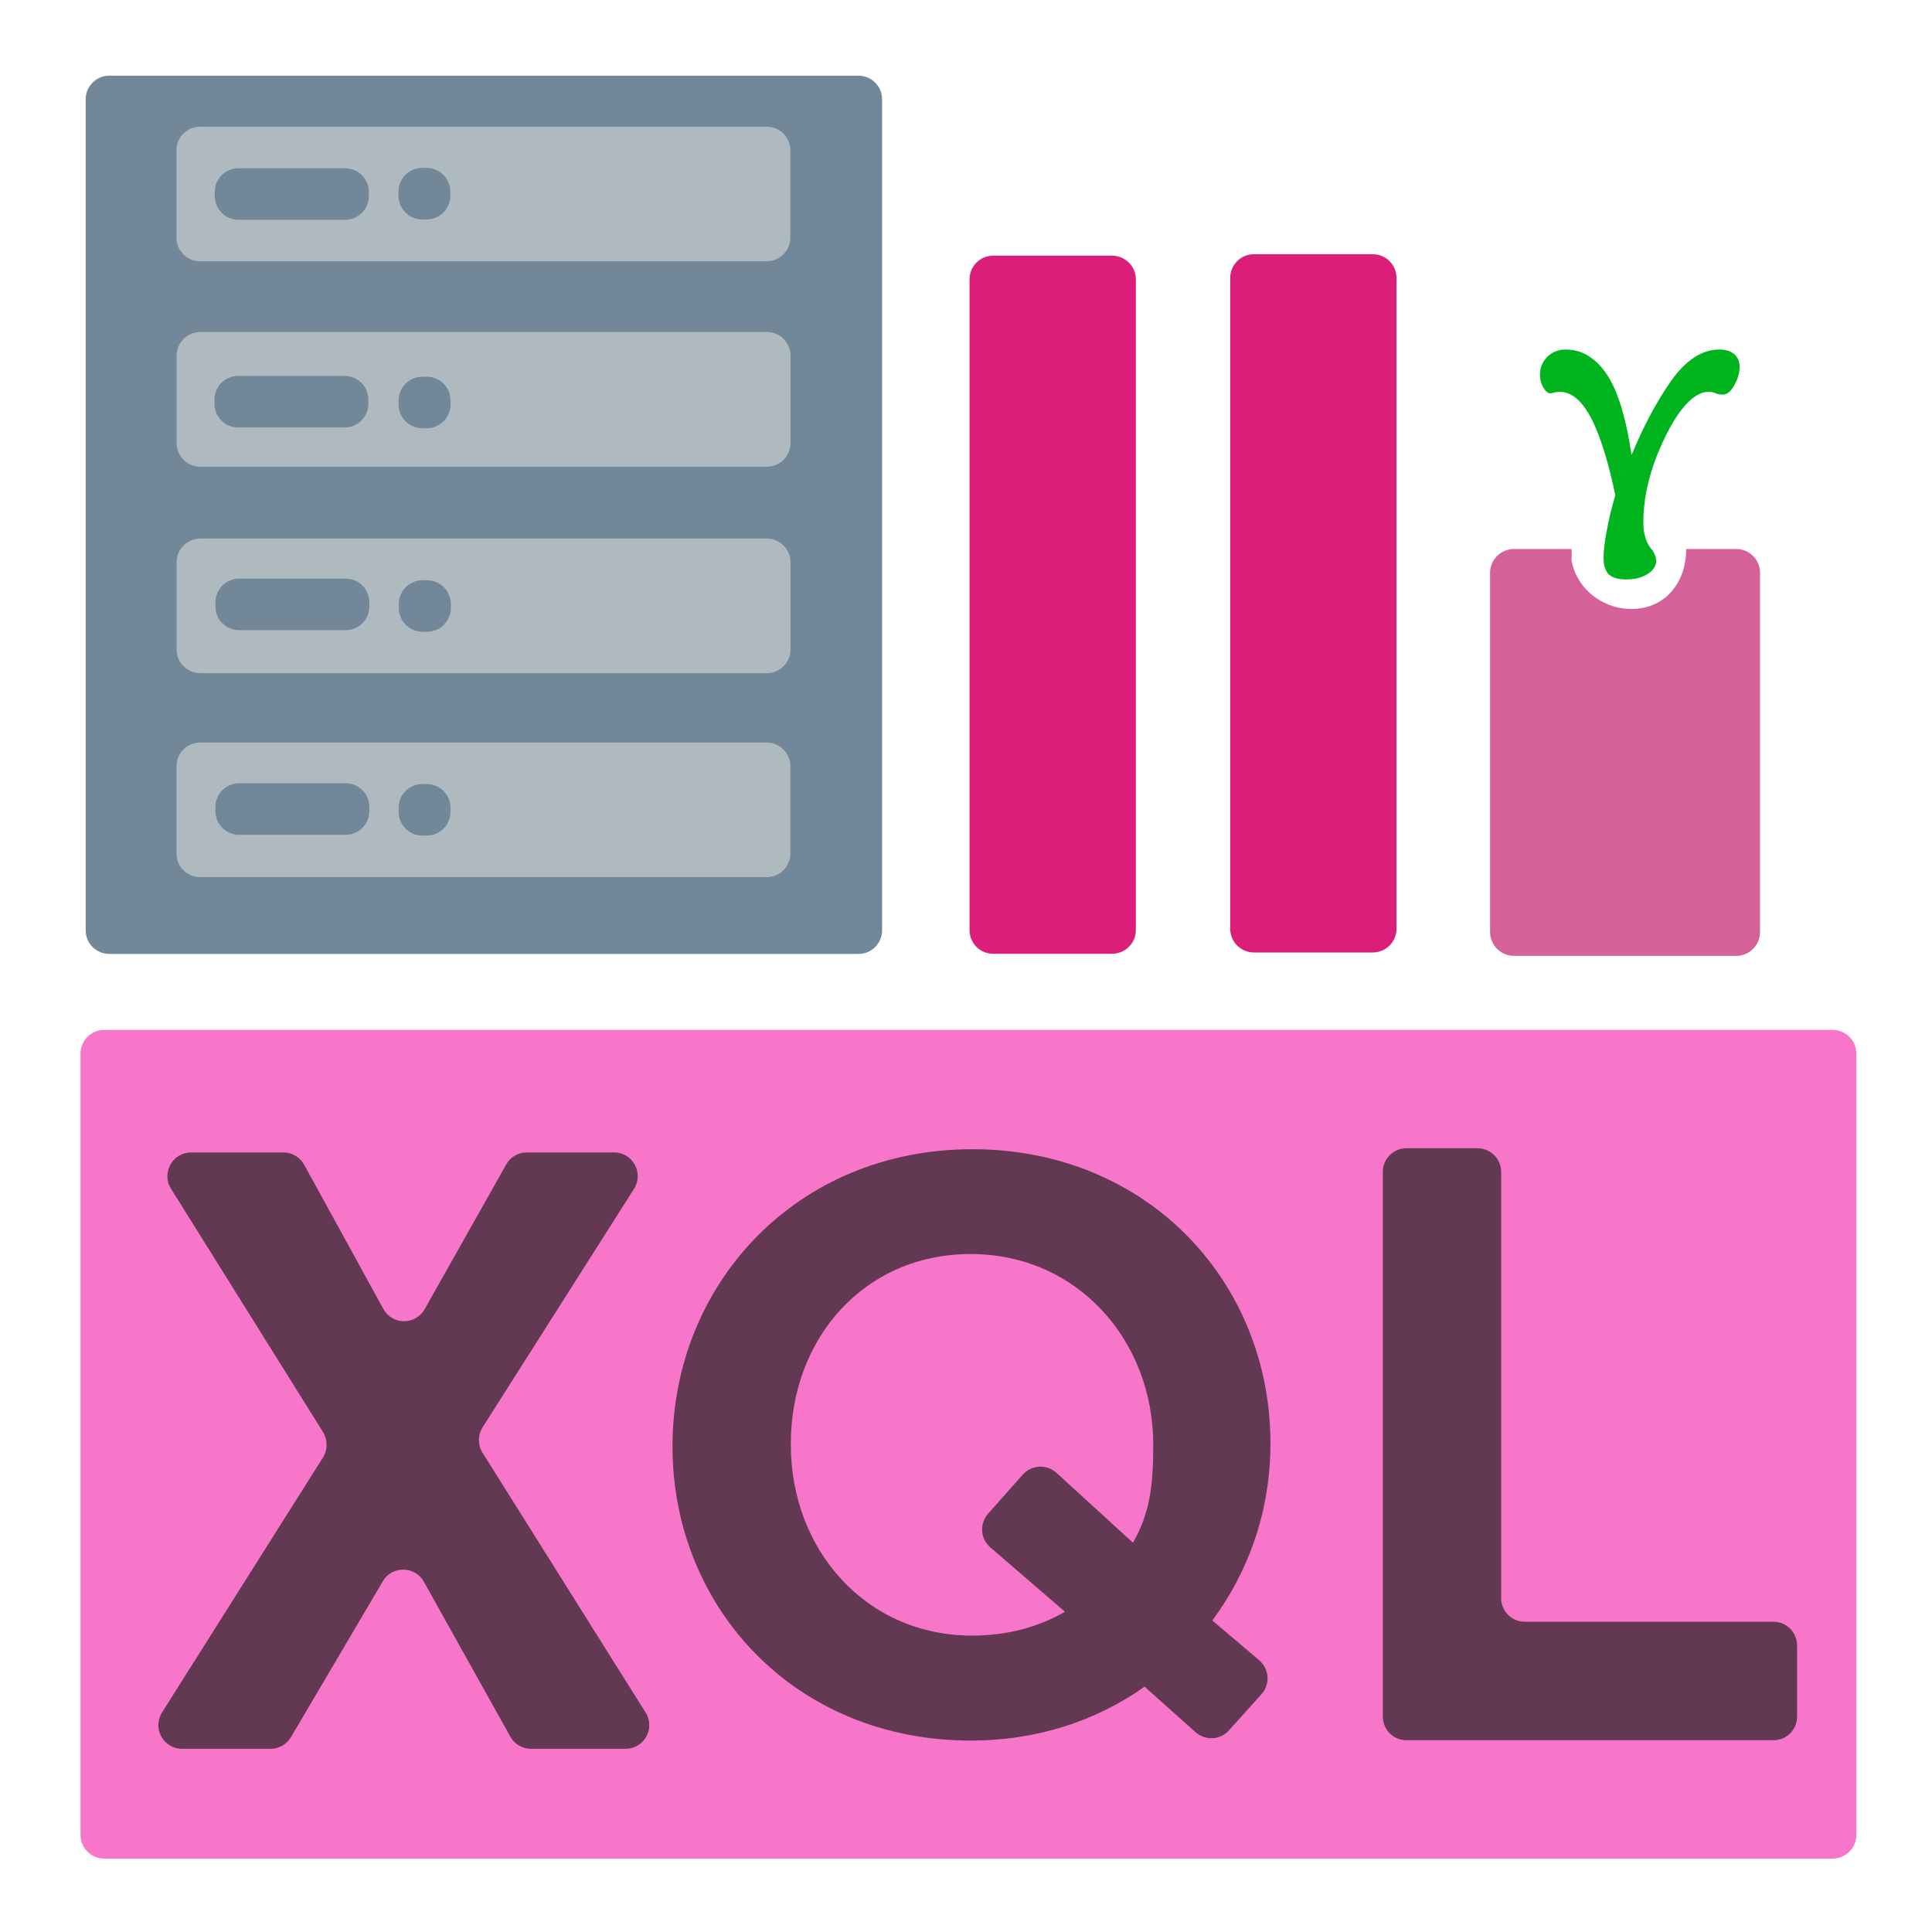 <?xml version="1.0" encoding="UTF-8" standalone="no"?>
<!DOCTYPE svg PUBLIC "-//W3C//DTD SVG 1.1//EN" "http://www.w3.org/Graphics/SVG/1.1/DTD/svg11.dtd">
<!-- Created with Vectornator (http://vectornator.io/) -->
<svg height="12.0pt" stroke-miterlimit="10" style="fill-rule:nonzero;clip-rule:evenodd;stroke-linecap:round;stroke-linejoin:round;" version="1.1" viewBox="0 0 12 12" width="12.0pt" xml:space="preserve" xmlns="http://www.w3.org/2000/svg" xmlns:xlink="http://www.w3.org/1999/xlink">
<defs/>
<g id="xql">
<g opacity="1">
<path d="M0.5 11.397C0.5 11.478 0.566 11.544 0.647 11.544L11.383 11.544C11.464 11.544 11.53 11.478 11.53 11.397L11.53 6.544C11.53 6.463 11.464 6.397 11.383 6.397L0.647 6.397C0.566 6.397 0.5 6.463 0.5 6.544L0.5 11.397Z" fill="#f43db4" fill-opacity="0.7" fill-rule="evenodd" opacity="1" stroke="none"/>
<path d="M7.821 10.312C7.884 10.366 7.891 10.461 7.835 10.523L7.633 10.748C7.579 10.808 7.487 10.813 7.426 10.759L7.109 10.476C6.81 10.689 6.44 10.811 6.029 10.811C4.938 10.811 4.177 9.984 4.177 8.984C4.177 7.975 4.948 7.138 6.039 7.138C7.13 7.138 7.891 7.965 7.891 8.964C7.891 9.38 7.759 9.756 7.53 10.065L7.821 10.312ZM6.038 10.159C6.258 10.159 6.448 10.106 6.615 10.011L6.151 9.611C6.089 9.558 6.083 9.464 6.137 9.402L6.353 9.159C6.407 9.098 6.501 9.093 6.562 9.148L7.037 9.582C7.142 9.401 7.163 9.223 7.163 8.984L7.163 8.974C7.163 8.324 6.691 7.789 6.029 7.789C5.367 7.789 4.912 8.315 4.912 8.965L4.912 8.974C4.912 9.624 5.376 10.159 6.038 10.159Z" fill="#231f20" fill-opacity="0.7" fill-rule="evenodd" opacity="1" stroke="none"/>
<path d="M8.589 7.279C8.589 7.198 8.654 7.132 8.736 7.132L9.177 7.132C9.258 7.132 9.324 7.198 9.324 7.279L9.324 9.926C9.324 10.008 9.39 10.073 9.471 10.073L11.015 10.073C11.097 10.073 11.162 10.139 11.162 10.221L11.162 10.662C11.162 10.743 11.097 10.809 11.015 10.809L8.736 10.809C8.654 10.809 8.589 10.743 8.589 10.662L8.589 7.279Z" fill="#231f20" fill-opacity="0.7" fill-rule="evenodd" opacity="1" stroke="none"/>
<path d="M4.01 10.637C4.072 10.735 4.001 10.862 3.886 10.862L3.298 10.862C3.245 10.862 3.196 10.834 3.17 10.787L2.633 9.825C2.577 9.725 2.435 9.724 2.378 9.821L1.807 10.79C1.78 10.835 1.732 10.862 1.68 10.862L1.131 10.862C1.015 10.862 0.945 10.735 1.006 10.637L2.006 9.053C2.036 9.005 2.036 8.944 2.007 8.896L1.062 7.383C1.001 7.285 1.072 7.158 1.187 7.158L1.76 7.158C1.813 7.158 1.863 7.187 1.889 7.234L2.381 8.13C2.436 8.231 2.581 8.232 2.638 8.131L3.144 7.233C3.17 7.186 3.219 7.158 3.272 7.158L3.814 7.158C3.93 7.158 4 7.286 3.938 7.384L2.997 8.866C2.967 8.914 2.967 8.975 2.997 9.023L4.01 10.637Z" fill="#231f20" fill-opacity="0.7" fill-rule="nonzero" opacity="1" stroke="none"/>
</g>
<g opacity="1">
<path d="M0.532 0.617C0.532 0.536 0.598 0.47 0.679 0.47L5.332 0.47C5.413 0.47 5.479 0.536 5.479 0.617L5.479 5.778C5.479 5.86 5.413 5.925 5.332 5.925L0.679 5.925C0.598 5.925 0.532 5.86 0.532 5.778L0.532 0.617Z" fill="#728898" fill-rule="nonzero" opacity="1" stroke="none"/>
<g opacity="1">
<path d="M1.096 0.934C1.096 0.852 1.162 0.787 1.243 0.787L4.762 0.787C4.843 0.787 4.909 0.852 4.909 0.934L4.909 1.476C4.909 1.557 4.843 1.623 4.762 1.623L1.243 1.623C1.162 1.623 1.096 1.557 1.096 1.476L1.096 0.934Z" fill="#aeb9c0" fill-rule="nonzero" opacity="1" stroke="none"/>
<path d="M1.334 1.192C1.334 1.111 1.4 1.045 1.481 1.045L2.144 1.045C2.225 1.045 2.291 1.111 2.291 1.192L2.291 1.218C2.291 1.299 2.225 1.365 2.144 1.365L1.481 1.365C1.4 1.365 1.334 1.299 1.334 1.218L1.334 1.192Z" fill="#728898" fill-rule="nonzero" opacity="1" stroke="none"/>
<path d="M2.475 1.19C2.475 1.109 2.541 1.043 2.622 1.043L2.65 1.043C2.731 1.043 2.797 1.109 2.797 1.19L2.797 1.216C2.797 1.297 2.731 1.363 2.65 1.363L2.622 1.363C2.541 1.363 2.475 1.297 2.475 1.216L2.475 1.19Z" fill="#728898" fill-rule="nonzero" opacity="1" stroke="none"/>
</g>
<g opacity="1">
<path d="M1.097 2.209C1.097 2.128 1.163 2.062 1.244 2.062L4.763 2.062C4.844 2.062 4.91 2.128 4.91 2.209L4.91 2.751C4.91 2.833 4.844 2.899 4.763 2.899L1.244 2.899C1.163 2.899 1.097 2.833 1.097 2.751L1.097 2.209Z" fill="#aeb9c0" fill-rule="nonzero" opacity="1" stroke="none"/>
<path d="M1.332 2.482C1.332 2.401 1.398 2.335 1.479 2.335L2.141 2.335C2.222 2.335 2.288 2.401 2.288 2.482L2.288 2.508C2.288 2.589 2.222 2.655 2.141 2.655L1.479 2.655C1.398 2.655 1.332 2.589 1.332 2.508L1.332 2.482Z" fill="#728898" fill-rule="nonzero" opacity="1" stroke="none"/>
<path d="M2.476 2.487C2.476 2.406 2.542 2.34 2.623 2.34L2.651 2.34C2.732 2.34 2.798 2.406 2.798 2.487L2.798 2.513C2.798 2.594 2.732 2.66 2.651 2.66L2.623 2.66C2.542 2.66 2.476 2.594 2.476 2.513L2.476 2.487Z" fill="#728898" fill-rule="nonzero" opacity="1" stroke="none"/>
</g>
<g opacity="1">
<path d="M1.097 3.492C1.097 3.411 1.163 3.345 1.244 3.345L4.763 3.345C4.844 3.345 4.91 3.411 4.91 3.492L4.91 4.034C4.91 4.116 4.844 4.181 4.763 4.181L1.244 4.181C1.163 4.181 1.097 4.116 1.097 4.034L1.097 3.492Z" fill="#aeb9c0" fill-rule="nonzero" opacity="1" stroke="none"/>
<path d="M1.338 3.742C1.338 3.66 1.403 3.594 1.485 3.594L2.147 3.594C2.228 3.594 2.294 3.66 2.294 3.742L2.294 3.767C2.294 3.849 2.228 3.914 2.147 3.914L1.485 3.914C1.403 3.914 1.338 3.849 1.338 3.767L1.338 3.742Z" fill="#728898" fill-rule="nonzero" opacity="1" stroke="none"/>
<path d="M2.477 3.751C2.477 3.67 2.543 3.604 2.625 3.604L2.652 3.604C2.734 3.604 2.8 3.67 2.8 3.751L2.8 3.776C2.8 3.858 2.734 3.924 2.652 3.924L2.625 3.924C2.543 3.924 2.477 3.858 2.477 3.776L2.477 3.751Z" fill="#728898" fill-rule="nonzero" opacity="1" stroke="none"/>
</g>
<g opacity="1">
<path d="M1.096 4.759C1.096 4.678 1.162 4.612 1.243 4.612L4.762 4.612C4.843 4.612 4.909 4.678 4.909 4.759L4.909 5.301C4.909 5.383 4.843 5.448 4.762 5.448L1.243 5.448C1.162 5.448 1.096 5.383 1.096 5.301L1.096 4.759Z" fill="#aeb9c0" fill-rule="nonzero" opacity="1" stroke="none"/>
<path d="M1.338 5.012C1.338 4.931 1.404 4.865 1.485 4.865L2.147 4.865C2.229 4.865 2.294 4.931 2.294 5.012L2.294 5.038C2.294 5.119 2.229 5.185 2.147 5.185L1.485 5.185C1.404 5.185 1.338 5.119 1.338 5.038L1.338 5.012Z" fill="#728898" fill-rule="nonzero" opacity="1" stroke="none"/>
<path d="M2.476 5.017C2.476 4.935 2.542 4.87 2.623 4.87L2.651 4.87C2.732 4.87 2.798 4.935 2.798 5.017L2.798 5.042C2.798 5.124 2.732 5.19 2.651 5.19L2.623 5.19C2.542 5.19 2.476 5.124 2.476 5.042L2.476 5.017Z" fill="#728898" fill-rule="nonzero" opacity="1" stroke="none"/>
</g>
</g>
<path d="M7.641 1.727C7.641 1.645 7.707 1.579 7.788 1.579L8.527 1.579C8.608 1.579 8.674 1.645 8.674 1.727L8.674 5.768C8.674 5.85 8.608 5.916 8.527 5.916L7.788 5.916C7.707 5.916 7.641 5.85 7.641 5.768L7.641 1.727Z" fill="#da1e7a" fill-rule="nonzero" opacity="1" stroke="none"/>
<path d="M6.022 1.735C6.022 1.654 6.087 1.588 6.169 1.588L6.907 1.588C6.989 1.588 7.055 1.654 7.055 1.735L7.055 5.777C7.055 5.858 6.989 5.924 6.907 5.924L6.169 5.924C6.087 5.924 6.022 5.858 6.022 5.777L6.022 1.735Z" fill="#da1e7a" fill-rule="nonzero" opacity="1" stroke="none"/>
<path d="M9.404 3.41C9.322 3.41 9.255 3.476 9.255 3.558L9.255 5.788C9.255 5.871 9.322 5.937 9.404 5.937L10.784 5.937C10.866 5.937 10.932 5.871 10.932 5.788L10.932 3.558C10.932 3.476 10.866 3.41 10.784 3.41L10.473 3.41C10.475 3.585 10.377 3.746 10.197 3.777C9.997 3.812 9.795 3.679 9.761 3.479C9.76 3.478 9.764 3.439 9.761 3.41L9.404 3.41Z" fill="#d46199" fill-rule="nonzero" opacity="1" stroke="none"/>
<path d="M10.099 3.599C10.051 3.599 10.015 3.588 9.993 3.568C9.971 3.547 9.96 3.513 9.96 3.464C9.96 3.424 9.966 3.37 9.979 3.301C9.991 3.232 10.009 3.157 10.033 3.076C10.002 2.927 9.968 2.805 9.932 2.71C9.864 2.526 9.783 2.434 9.689 2.434C9.673 2.434 9.654 2.437 9.634 2.443C9.619 2.446 9.604 2.435 9.588 2.411C9.573 2.386 9.565 2.359 9.565 2.328C9.565 2.285 9.58 2.248 9.609 2.218C9.639 2.187 9.678 2.171 9.726 2.171C9.825 2.171 9.909 2.222 9.978 2.322C10.047 2.423 10.099 2.591 10.134 2.826C10.207 2.649 10.289 2.495 10.38 2.365C10.472 2.236 10.572 2.171 10.679 2.171C10.719 2.171 10.75 2.181 10.772 2.2C10.794 2.219 10.805 2.246 10.805 2.279C10.805 2.316 10.794 2.354 10.772 2.393C10.75 2.432 10.726 2.451 10.701 2.451C10.685 2.451 10.672 2.449 10.662 2.445C10.647 2.437 10.63 2.434 10.611 2.434C10.561 2.434 10.508 2.467 10.453 2.534C10.398 2.601 10.344 2.7 10.291 2.831C10.235 2.974 10.207 3.112 10.207 3.246C10.207 3.319 10.226 3.377 10.265 3.42C10.279 3.442 10.287 3.463 10.287 3.482C10.287 3.515 10.269 3.543 10.234 3.565C10.198 3.588 10.154 3.599 10.099 3.599Z" fill="#00b41e" fill-rule="nonzero" opacity="1" stroke="none"/>
</g>
</svg>
